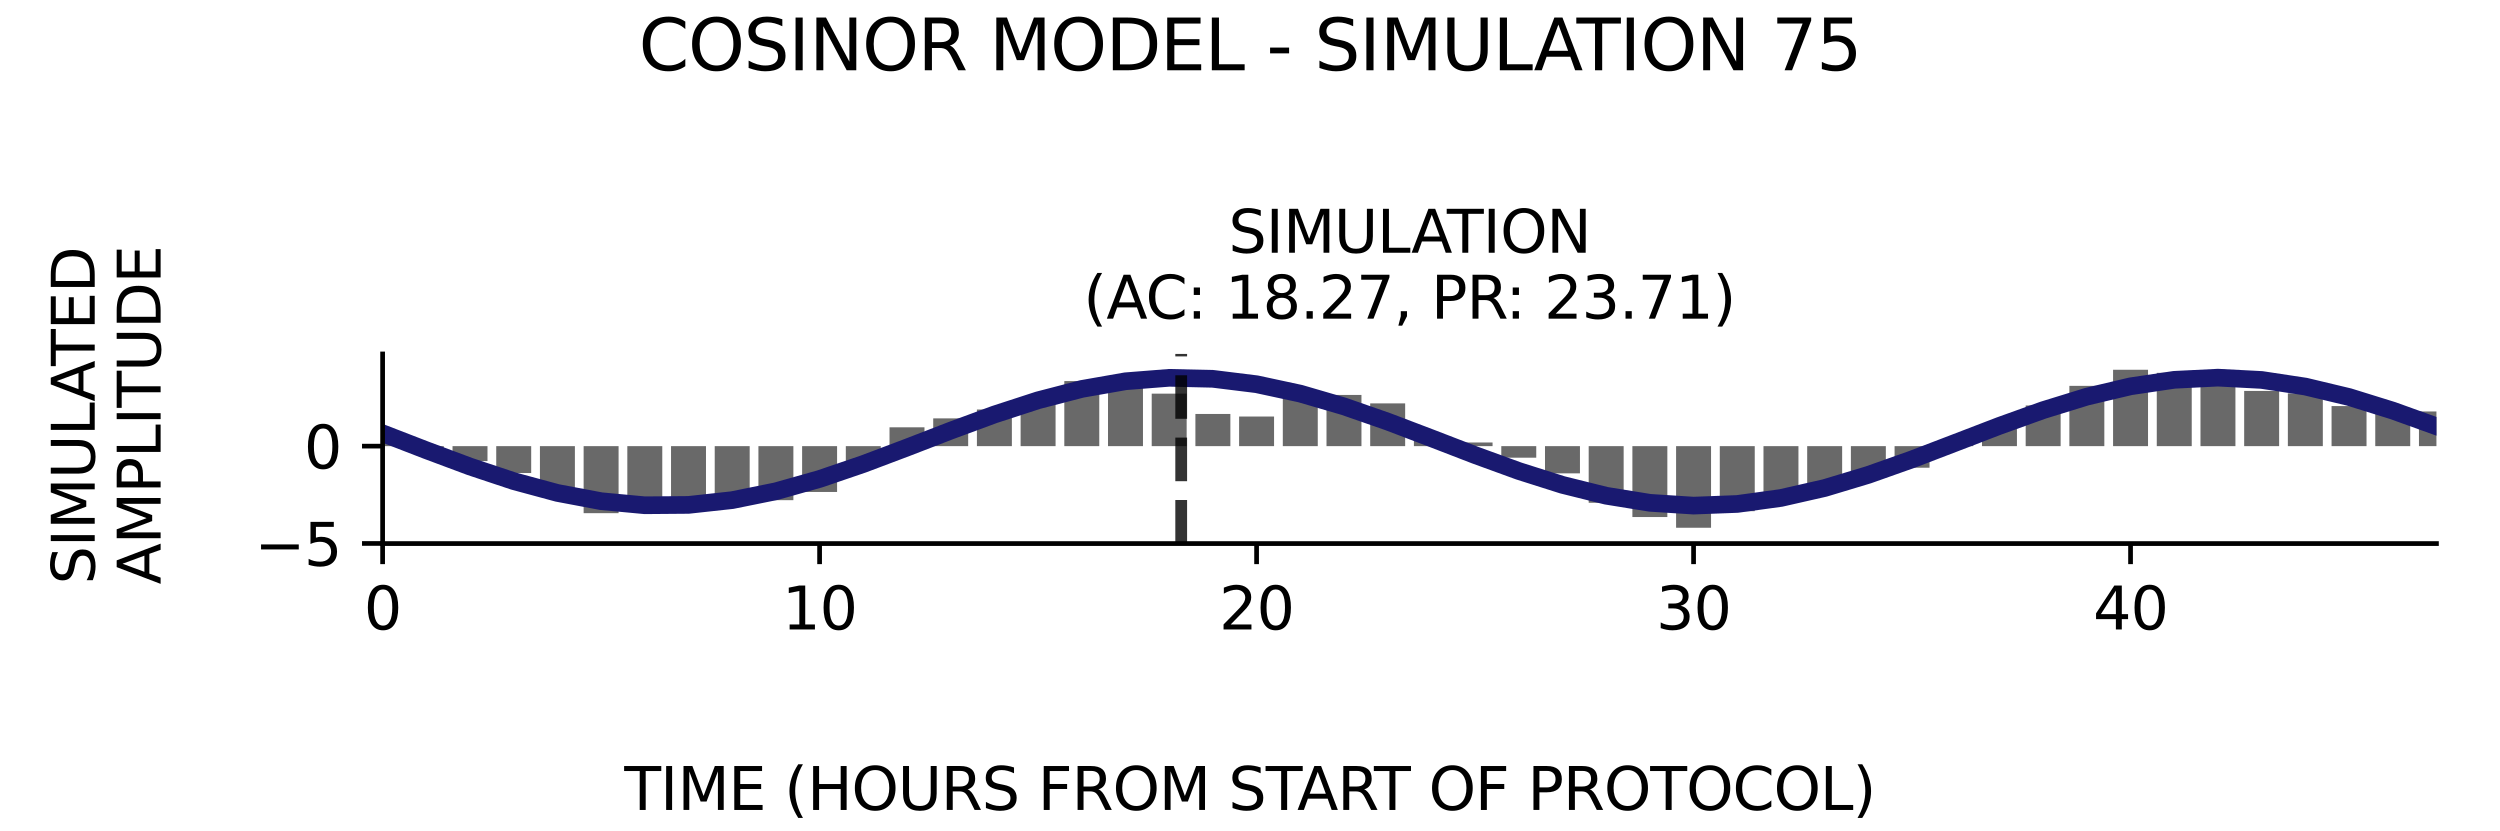 <?xml version="1.0" encoding="utf-8" standalone="no"?>
<!DOCTYPE svg PUBLIC "-//W3C//DTD SVG 1.1//EN"
  "http://www.w3.org/Graphics/SVG/1.1/DTD/svg11.dtd">
<svg xmlns:xlink="http://www.w3.org/1999/xlink" width="424.8pt" height="141.12pt" viewBox="0 0 424.8 141.12" xmlns="http://www.w3.org/2000/svg" version="1.1">
 <defs>
  <style type="text/css">*{stroke-linejoin: round; stroke-linecap: butt}</style>
 </defs>
 <g id="figure_1">
  <g id="patch_1">
   <path d="M 0 141.12 
L 424.8 141.12 
L 424.8 0 
L 0 0 
z
" style="fill: #ffffff"/>
  </g>
  <g id="axes_1">
   <g id="patch_2">
    <path d="M 65.014 92.36 
L 414 92.36 
L 414 60.144 
L 65.014 60.144 
z
" style="fill: #ffffff"/>
   </g>
   <g id="patch_3">
    <path d="M 62.044 75.808 
L 67.984 75.808 
L 67.984 74.471 
L 62.044 74.471 
z
" clip-path="url(#p2b002d6afb)" style="fill: #696969"/>
   </g>
   <g id="patch_4">
    <path d="M 69.469 75.808 
L 75.409 75.808 
L 75.409 76.122 
L 69.469 76.122 
z
" clip-path="url(#p2b002d6afb)" style="fill: #696969"/>
   </g>
   <g id="patch_5">
    <path d="M 76.894 75.808 
L 82.835 75.808 
L 82.835 78.349 
L 76.894 78.349 
z
" clip-path="url(#p2b002d6afb)" style="fill: #696969"/>
   </g>
   <g id="patch_6">
    <path d="M 84.32 75.808 
L 90.26 75.808 
L 90.26 80.378 
L 84.32 80.378 
z
" clip-path="url(#p2b002d6afb)" style="fill: #696969"/>
   </g>
   <g id="patch_7">
    <path d="M 91.745 75.808 
L 97.685 75.808 
L 97.685 83.636 
L 91.745 83.636 
z
" clip-path="url(#p2b002d6afb)" style="fill: #696969"/>
   </g>
   <g id="patch_8">
    <path d="M 99.17 75.808 
L 105.11 75.808 
L 105.11 87.198 
L 99.17 87.198 
z
" clip-path="url(#p2b002d6afb)" style="fill: #696969"/>
   </g>
   <g id="patch_9">
    <path d="M 106.595 75.808 
L 112.535 75.808 
L 112.535 86.671 
L 106.595 86.671 
z
" clip-path="url(#p2b002d6afb)" style="fill: #696969"/>
   </g>
   <g id="patch_10">
    <path d="M 114.021 75.808 
L 119.961 75.808 
L 119.961 84.887 
L 114.021 84.887 
z
" clip-path="url(#p2b002d6afb)" style="fill: #696969"/>
   </g>
   <g id="patch_11">
    <path d="M 121.446 75.808 
L 127.386 75.808 
L 127.386 84.141 
L 121.446 84.141 
z
" clip-path="url(#p2b002d6afb)" style="fill: #696969"/>
   </g>
   <g id="patch_12">
    <path d="M 128.871 75.808 
L 134.811 75.808 
L 134.811 84.989 
L 128.871 84.989 
z
" clip-path="url(#p2b002d6afb)" style="fill: #696969"/>
   </g>
   <g id="patch_13">
    <path d="M 136.296 75.808 
L 142.236 75.808 
L 142.236 83.594 
L 136.296 83.594 
z
" clip-path="url(#p2b002d6afb)" style="fill: #696969"/>
   </g>
   <g id="patch_14">
    <path d="M 143.721 75.808 
L 149.662 75.808 
L 149.662 79.052 
L 143.721 79.052 
z
" clip-path="url(#p2b002d6afb)" style="fill: #696969"/>
   </g>
   <g id="patch_15">
    <path d="M 151.147 75.808 
L 157.087 75.808 
L 157.087 72.608 
L 151.147 72.608 
z
" clip-path="url(#p2b002d6afb)" style="fill: #696969"/>
   </g>
   <g id="patch_16">
    <path d="M 158.572 75.808 
L 164.512 75.808 
L 164.512 71.091 
L 158.572 71.091 
z
" clip-path="url(#p2b002d6afb)" style="fill: #696969"/>
   </g>
   <g id="patch_17">
    <path d="M 165.997 75.808 
L 171.937 75.808 
L 171.937 69.586 
L 165.997 69.586 
z
" clip-path="url(#p2b002d6afb)" style="fill: #696969"/>
   </g>
   <g id="patch_18">
    <path d="M 173.422 75.808 
L 179.363 75.808 
L 179.363 68.106 
L 173.422 68.106 
z
" clip-path="url(#p2b002d6afb)" style="fill: #696969"/>
   </g>
   <g id="patch_19">
    <path d="M 180.848 75.808 
L 186.788 75.808 
L 186.788 64.753 
L 180.848 64.753 
z
" clip-path="url(#p2b002d6afb)" style="fill: #696969"/>
   </g>
   <g id="patch_20">
    <path d="M 188.273 75.808 
L 194.213 75.808 
L 194.213 64.318 
L 188.273 64.318 
z
" clip-path="url(#p2b002d6afb)" style="fill: #696969"/>
   </g>
   <g id="patch_21">
    <path d="M 195.698 75.808 
L 201.638 75.808 
L 201.638 66.889 
L 195.698 66.889 
z
" clip-path="url(#p2b002d6afb)" style="fill: #696969"/>
   </g>
   <g id="patch_22">
    <path d="M 203.123 75.808 
L 209.064 75.808 
L 209.064 70.34 
L 203.123 70.34 
z
" clip-path="url(#p2b002d6afb)" style="fill: #696969"/>
   </g>
   <g id="patch_23">
    <path d="M 210.549 75.808 
L 216.489 75.808 
L 216.489 70.777 
L 210.549 70.777 
z
" clip-path="url(#p2b002d6afb)" style="fill: #696969"/>
   </g>
   <g id="patch_24">
    <path d="M 217.974 75.808 
L 223.914 75.808 
L 223.914 66.28 
L 217.974 66.28 
z
" clip-path="url(#p2b002d6afb)" style="fill: #696969"/>
   </g>
   <g id="patch_25">
    <path d="M 225.399 75.808 
L 231.339 75.808 
L 231.339 67.108 
L 225.399 67.108 
z
" clip-path="url(#p2b002d6afb)" style="fill: #696969"/>
   </g>
   <g id="patch_26">
    <path d="M 232.824 75.808 
L 238.764 75.808 
L 238.764 68.544 
L 232.824 68.544 
z
" clip-path="url(#p2b002d6afb)" style="fill: #696969"/>
   </g>
   <g id="patch_27">
    <path d="M 240.25 75.808 
L 246.19 75.808 
L 246.19 74.759 
L 240.25 74.759 
z
" clip-path="url(#p2b002d6afb)" style="fill: #696969"/>
   </g>
   <g id="patch_28">
    <path d="M 247.675 75.808 
L 253.615 75.808 
L 253.615 75.187 
L 247.675 75.187 
z
" clip-path="url(#p2b002d6afb)" style="fill: #696969"/>
   </g>
   <g id="patch_29">
    <path d="M 255.1 75.808 
L 261.04 75.808 
L 261.04 77.77 
L 255.1 77.77 
z
" clip-path="url(#p2b002d6afb)" style="fill: #696969"/>
   </g>
   <g id="patch_30">
    <path d="M 262.525 75.808 
L 268.465 75.808 
L 268.465 80.433 
L 262.525 80.433 
z
" clip-path="url(#p2b002d6afb)" style="fill: #696969"/>
   </g>
   <g id="patch_31">
    <path d="M 269.95 75.808 
L 275.891 75.808 
L 275.891 85.432 
L 269.95 85.432 
z
" clip-path="url(#p2b002d6afb)" style="fill: #696969"/>
   </g>
   <g id="patch_32">
    <path d="M 277.376 75.808 
L 283.316 75.808 
L 283.316 87.856 
L 277.376 87.856 
z
" clip-path="url(#p2b002d6afb)" style="fill: #696969"/>
   </g>
   <g id="patch_33">
    <path d="M 284.801 75.808 
L 290.741 75.808 
L 290.741 89.675 
L 284.801 89.675 
z
" clip-path="url(#p2b002d6afb)" style="fill: #696969"/>
   </g>
   <g id="patch_34">
    <path d="M 292.226 75.808 
L 298.166 75.808 
L 298.166 86.859 
L 292.226 86.859 
z
" clip-path="url(#p2b002d6afb)" style="fill: #696969"/>
   </g>
   <g id="patch_35">
    <path d="M 299.651 75.808 
L 305.592 75.808 
L 305.592 83.64 
L 299.651 83.64 
z
" clip-path="url(#p2b002d6afb)" style="fill: #696969"/>
   </g>
   <g id="patch_36">
    <path d="M 307.077 75.808 
L 313.017 75.808 
L 313.017 82.504 
L 307.077 82.504 
z
" clip-path="url(#p2b002d6afb)" style="fill: #696969"/>
   </g>
   <g id="patch_37">
    <path d="M 314.502 75.808 
L 320.442 75.808 
L 320.442 80.087 
L 314.502 80.087 
z
" clip-path="url(#p2b002d6afb)" style="fill: #696969"/>
   </g>
   <g id="patch_38">
    <path d="M 321.927 75.808 
L 327.867 75.808 
L 327.867 79.474 
L 321.927 79.474 
z
" clip-path="url(#p2b002d6afb)" style="fill: #696969"/>
   </g>
   <g id="patch_39">
    <path d="M 329.352 75.808 
L 335.293 75.808 
L 335.293 75.037 
L 329.352 75.037 
z
" clip-path="url(#p2b002d6afb)" style="fill: #696969"/>
   </g>
   <g id="patch_40">
    <path d="M 336.778 75.808 
L 342.718 75.808 
L 342.718 72.457 
L 336.778 72.457 
z
" clip-path="url(#p2b002d6afb)" style="fill: #696969"/>
   </g>
   <g id="patch_41">
    <path d="M 344.203 75.808 
L 350.143 75.808 
L 350.143 68.902 
L 344.203 68.902 
z
" clip-path="url(#p2b002d6afb)" style="fill: #696969"/>
   </g>
   <g id="patch_42">
    <path d="M 351.628 75.808 
L 357.568 75.808 
L 357.568 65.566 
L 351.628 65.566 
z
" clip-path="url(#p2b002d6afb)" style="fill: #696969"/>
   </g>
   <g id="patch_43">
    <path d="M 359.053 75.808 
L 364.993 75.808 
L 364.993 62.829 
L 359.053 62.829 
z
" clip-path="url(#p2b002d6afb)" style="fill: #696969"/>
   </g>
   <g id="patch_44">
    <path d="M 366.479 75.808 
L 372.419 75.808 
L 372.419 63.353 
L 366.479 63.353 
z
" clip-path="url(#p2b002d6afb)" style="fill: #696969"/>
   </g>
   <g id="patch_45">
    <path d="M 373.904 75.808 
L 379.844 75.808 
L 379.844 63.63 
L 373.904 63.63 
z
" clip-path="url(#p2b002d6afb)" style="fill: #696969"/>
   </g>
   <g id="patch_46">
    <path d="M 381.329 75.808 
L 387.269 75.808 
L 387.269 66.427 
L 381.329 66.427 
z
" clip-path="url(#p2b002d6afb)" style="fill: #696969"/>
   </g>
   <g id="patch_47">
    <path d="M 388.754 75.808 
L 394.694 75.808 
L 394.694 66.843 
L 388.754 66.843 
z
" clip-path="url(#p2b002d6afb)" style="fill: #696969"/>
   </g>
   <g id="patch_48">
    <path d="M 396.179 75.808 
L 402.12 75.808 
L 402.12 69 
L 396.179 69 
z
" clip-path="url(#p2b002d6afb)" style="fill: #696969"/>
   </g>
   <g id="patch_49">
    <path d="M 403.605 75.808 
L 409.545 75.808 
L 409.545 69.551 
L 403.605 69.551 
z
" clip-path="url(#p2b002d6afb)" style="fill: #696969"/>
   </g>
   <g id="patch_50">
    <path d="M 411.03 75.808 
L 416.97 75.808 
L 416.97 69.921 
L 411.03 69.921 
z
" clip-path="url(#p2b002d6afb)" style="fill: #696969"/>
   </g>
   <g id="matplotlib.axis_1">
    <g id="xtick_1">
     <g id="line2d_1">
      <defs>
       <path id="m4fea54a7b3" d="M 0 0 
L 0 3.5 
" style="stroke: #000000; stroke-width: 0.8"/>
      </defs>
      <g>
       <use xlink:href="#m4fea54a7b3" x="65.014" y="92.36" style="stroke: #000000; stroke-width: 0.8"/>
      </g>
     </g>
     <g id="text_1">
      <!-- 0 -->
      <g transform="translate(61.833 106.958) scale(0.1 -0.1)">
       <defs>
        <path id="DejaVuSans-30" d="M 2034 4250 
Q 1547 4250 1301 3770 
Q 1056 3291 1056 2328 
Q 1056 1369 1301 889 
Q 1547 409 2034 409 
Q 2525 409 2770 889 
Q 3016 1369 3016 2328 
Q 3016 3291 2770 3770 
Q 2525 4250 2034 4250 
z
M 2034 4750 
Q 2819 4750 3233 4129 
Q 3647 3509 3647 2328 
Q 3647 1150 3233 529 
Q 2819 -91 2034 -91 
Q 1250 -91 836 529 
Q 422 1150 422 2328 
Q 422 3509 836 4129 
Q 1250 4750 2034 4750 
z
" transform="scale(0.016)"/>
       </defs>
       <use xlink:href="#DejaVuSans-30"/>
      </g>
     </g>
    </g>
    <g id="xtick_2">
     <g id="line2d_2">
      <g>
       <use xlink:href="#m4fea54a7b3" x="139.266" y="92.36" style="stroke: #000000; stroke-width: 0.8"/>
      </g>
     </g>
     <g id="text_2">
      <!-- 10 -->
      <g transform="translate(132.904 106.958) scale(0.1 -0.1)">
       <defs>
        <path id="DejaVuSans-31" d="M 794 531 
L 1825 531 
L 1825 4091 
L 703 3866 
L 703 4441 
L 1819 4666 
L 2450 4666 
L 2450 531 
L 3481 531 
L 3481 0 
L 794 0 
L 794 531 
z
" transform="scale(0.016)"/>
       </defs>
       <use xlink:href="#DejaVuSans-31"/>
       <use xlink:href="#DejaVuSans-30" x="63.623"/>
      </g>
     </g>
    </g>
    <g id="xtick_3">
     <g id="line2d_3">
      <g>
       <use xlink:href="#m4fea54a7b3" x="213.519" y="92.36" style="stroke: #000000; stroke-width: 0.8"/>
      </g>
     </g>
     <g id="text_3">
      <!-- 20 -->
      <g transform="translate(207.156 106.958) scale(0.1 -0.1)">
       <defs>
        <path id="DejaVuSans-32" d="M 1228 531 
L 3431 531 
L 3431 0 
L 469 0 
L 469 531 
Q 828 903 1448 1529 
Q 2069 2156 2228 2338 
Q 2531 2678 2651 2914 
Q 2772 3150 2772 3378 
Q 2772 3750 2511 3984 
Q 2250 4219 1831 4219 
Q 1534 4219 1204 4116 
Q 875 4013 500 3803 
L 500 4441 
Q 881 4594 1212 4672 
Q 1544 4750 1819 4750 
Q 2544 4750 2975 4387 
Q 3406 4025 3406 3419 
Q 3406 3131 3298 2873 
Q 3191 2616 2906 2266 
Q 2828 2175 2409 1742 
Q 1991 1309 1228 531 
z
" transform="scale(0.016)"/>
       </defs>
       <use xlink:href="#DejaVuSans-32"/>
       <use xlink:href="#DejaVuSans-30" x="63.623"/>
      </g>
     </g>
    </g>
    <g id="xtick_4">
     <g id="line2d_4">
      <g>
       <use xlink:href="#m4fea54a7b3" x="287.771" y="92.36" style="stroke: #000000; stroke-width: 0.8"/>
      </g>
     </g>
     <g id="text_4">
      <!-- 30 -->
      <g transform="translate(281.409 106.958) scale(0.1 -0.1)">
       <defs>
        <path id="DejaVuSans-33" d="M 2597 2516 
Q 3050 2419 3304 2112 
Q 3559 1806 3559 1356 
Q 3559 666 3084 287 
Q 2609 -91 1734 -91 
Q 1441 -91 1130 -33 
Q 819 25 488 141 
L 488 750 
Q 750 597 1062 519 
Q 1375 441 1716 441 
Q 2309 441 2620 675 
Q 2931 909 2931 1356 
Q 2931 1769 2642 2001 
Q 2353 2234 1838 2234 
L 1294 2234 
L 1294 2753 
L 1863 2753 
Q 2328 2753 2575 2939 
Q 2822 3125 2822 3475 
Q 2822 3834 2567 4026 
Q 2313 4219 1838 4219 
Q 1578 4219 1281 4162 
Q 984 4106 628 3988 
L 628 4550 
Q 988 4650 1302 4700 
Q 1616 4750 1894 4750 
Q 2613 4750 3031 4423 
Q 3450 4097 3450 3541 
Q 3450 3153 3228 2886 
Q 3006 2619 2597 2516 
z
" transform="scale(0.016)"/>
       </defs>
       <use xlink:href="#DejaVuSans-33"/>
       <use xlink:href="#DejaVuSans-30" x="63.623"/>
      </g>
     </g>
    </g>
    <g id="xtick_5">
     <g id="line2d_5">
      <g>
       <use xlink:href="#m4fea54a7b3" x="362.023" y="92.36" style="stroke: #000000; stroke-width: 0.8"/>
      </g>
     </g>
     <g id="text_5">
      <!-- 40 -->
      <g transform="translate(355.661 106.958) scale(0.1 -0.1)">
       <defs>
        <path id="DejaVuSans-34" d="M 2419 4116 
L 825 1625 
L 2419 1625 
L 2419 4116 
z
M 2253 4666 
L 3047 4666 
L 3047 1625 
L 3713 1625 
L 3713 1100 
L 3047 1100 
L 3047 0 
L 2419 0 
L 2419 1100 
L 313 1100 
L 313 1709 
L 2253 4666 
z
" transform="scale(0.016)"/>
       </defs>
       <use xlink:href="#DejaVuSans-34"/>
       <use xlink:href="#DejaVuSans-30" x="63.623"/>
      </g>
     </g>
    </g>
   </g>
   <g id="matplotlib.axis_2">
    <g id="ytick_1">
     <g id="line2d_6">
      <defs>
       <path id="me4fe45f4aa" d="M 0 0 
L -3.5 0 
" style="stroke: #000000; stroke-width: 0.8"/>
      </defs>
      <g>
       <use xlink:href="#me4fe45f4aa" x="65.014" y="92.346" style="stroke: #000000; stroke-width: 0.8"/>
      </g>
     </g>
     <g id="text_6">
      <!-- −5 -->
      <g transform="translate(43.272 96.145) scale(0.1 -0.1)">
       <defs>
        <path id="DejaVuSans-2212" d="M 678 2272 
L 4684 2272 
L 4684 1741 
L 678 1741 
L 678 2272 
z
" transform="scale(0.016)"/>
        <path id="DejaVuSans-35" d="M 691 4666 
L 3169 4666 
L 3169 4134 
L 1269 4134 
L 1269 2991 
Q 1406 3038 1543 3061 
Q 1681 3084 1819 3084 
Q 2600 3084 3056 2656 
Q 3513 2228 3513 1497 
Q 3513 744 3044 326 
Q 2575 -91 1722 -91 
Q 1428 -91 1123 -41 
Q 819 9 494 109 
L 494 744 
Q 775 591 1075 516 
Q 1375 441 1709 441 
Q 2250 441 2565 725 
Q 2881 1009 2881 1497 
Q 2881 1984 2565 2268 
Q 2250 2553 1709 2553 
Q 1456 2553 1204 2497 
Q 953 2441 691 2322 
L 691 4666 
z
" transform="scale(0.016)"/>
       </defs>
       <use xlink:href="#DejaVuSans-2212"/>
       <use xlink:href="#DejaVuSans-35" x="83.789"/>
      </g>
     </g>
    </g>
    <g id="ytick_2">
     <g id="line2d_7">
      <g>
       <use xlink:href="#me4fe45f4aa" x="65.014" y="75.808" style="stroke: #000000; stroke-width: 0.8"/>
      </g>
     </g>
     <g id="text_7">
      <!-- 0 -->
      <g transform="translate(51.651 79.607) scale(0.1 -0.1)">
       <use xlink:href="#DejaVuSans-30"/>
      </g>
     </g>
    </g>
   </g>
   <g id="line2d_8">
    <path d="M 65.014 73.631 
L 72.439 76.504 
L 79.864 79.276 
L 87.29 81.753 
L 94.715 83.761 
L 102.14 85.161 
L 109.565 85.855 
L 116.991 85.794 
L 124.416 84.982 
L 131.841 83.477 
L 139.266 81.384 
L 146.692 78.848 
L 154.117 76.046 
L 161.542 73.175 
L 168.967 70.434 
L 176.393 68.015 
L 183.818 66.088 
L 191.243 64.785 
L 198.668 64.199 
L 206.093 64.37 
L 213.519 65.287 
L 220.944 66.885 
L 228.369 69.053 
L 235.794 71.639 
L 243.22 74.463 
L 250.645 77.328 
L 258.07 80.033 
L 265.495 82.39 
L 272.921 84.235 
L 280.346 85.438 
L 287.771 85.915 
L 295.196 85.634 
L 302.621 84.614 
L 310.047 82.925 
L 317.472 80.686 
L 324.897 78.054 
L 332.322 75.212 
L 339.748 72.358 
L 347.173 69.691 
L 354.598 67.399 
L 362.023 65.641 
L 369.449 64.539 
L 376.874 64.17 
L 384.299 64.561 
L 391.724 65.684 
L 399.15 67.461 
L 406.575 69.767 
L 414 72.442 
" clip-path="url(#p2b002d6afb)" style="fill: none; stroke: #191970; stroke-width: 3; stroke-linecap: square"/>
   </g>
   <g id="line2d_9">
    <path d="M 200.71 92.36 
L 200.71 60.144 
" clip-path="url(#p2b002d6afb)" style="fill: none; stroke-dasharray: 7.4,3.2; stroke-dashoffset: 0; stroke: #000000; stroke-opacity: 0.8; stroke-width: 2"/>
   </g>
   <g id="patch_51">
    <path d="M 65.014 92.36 
L 65.014 60.144 
" style="fill: none; stroke: #000000; stroke-width: 0.8; stroke-linejoin: miter; stroke-linecap: square"/>
   </g>
   <g id="patch_52">
    <path d="M 65.014 92.36 
L 414 92.36 
" style="fill: none; stroke: #000000; stroke-width: 0.8; stroke-linejoin: miter; stroke-linecap: square"/>
   </g>
   <g id="text_8">
    <!-- SIMULATION -->
    <g transform="translate(208.748 42.946) scale(0.1 -0.1)">
     <defs>
      <path id="DejaVuSans-53" d="M 3425 4513 
L 3425 3897 
Q 3066 4069 2747 4153 
Q 2428 4238 2131 4238 
Q 1616 4238 1336 4038 
Q 1056 3838 1056 3469 
Q 1056 3159 1242 3001 
Q 1428 2844 1947 2747 
L 2328 2669 
Q 3034 2534 3370 2195 
Q 3706 1856 3706 1288 
Q 3706 609 3251 259 
Q 2797 -91 1919 -91 
Q 1588 -91 1214 -16 
Q 841 59 441 206 
L 441 856 
Q 825 641 1194 531 
Q 1563 422 1919 422 
Q 2459 422 2753 634 
Q 3047 847 3047 1241 
Q 3047 1584 2836 1778 
Q 2625 1972 2144 2069 
L 1759 2144 
Q 1053 2284 737 2584 
Q 422 2884 422 3419 
Q 422 4038 858 4394 
Q 1294 4750 2059 4750 
Q 2388 4750 2728 4690 
Q 3069 4631 3425 4513 
z
" transform="scale(0.016)"/>
      <path id="DejaVuSans-49" d="M 628 4666 
L 1259 4666 
L 1259 0 
L 628 0 
L 628 4666 
z
" transform="scale(0.016)"/>
      <path id="DejaVuSans-4d" d="M 628 4666 
L 1569 4666 
L 2759 1491 
L 3956 4666 
L 4897 4666 
L 4897 0 
L 4281 0 
L 4281 4097 
L 3078 897 
L 2444 897 
L 1241 4097 
L 1241 0 
L 628 0 
L 628 4666 
z
" transform="scale(0.016)"/>
      <path id="DejaVuSans-55" d="M 556 4666 
L 1191 4666 
L 1191 1831 
Q 1191 1081 1462 751 
Q 1734 422 2344 422 
Q 2950 422 3222 751 
Q 3494 1081 3494 1831 
L 3494 4666 
L 4128 4666 
L 4128 1753 
Q 4128 841 3676 375 
Q 3225 -91 2344 -91 
Q 1459 -91 1007 375 
Q 556 841 556 1753 
L 556 4666 
z
" transform="scale(0.016)"/>
      <path id="DejaVuSans-4c" d="M 628 4666 
L 1259 4666 
L 1259 531 
L 3531 531 
L 3531 0 
L 628 0 
L 628 4666 
z
" transform="scale(0.016)"/>
      <path id="DejaVuSans-41" d="M 2188 4044 
L 1331 1722 
L 3047 1722 
L 2188 4044 
z
M 1831 4666 
L 2547 4666 
L 4325 0 
L 3669 0 
L 3244 1197 
L 1141 1197 
L 716 0 
L 50 0 
L 1831 4666 
z
" transform="scale(0.016)"/>
      <path id="DejaVuSans-54" d="M -19 4666 
L 3928 4666 
L 3928 4134 
L 2272 4134 
L 2272 0 
L 1638 0 
L 1638 4134 
L -19 4134 
L -19 4666 
z
" transform="scale(0.016)"/>
      <path id="DejaVuSans-4f" d="M 2522 4238 
Q 1834 4238 1429 3725 
Q 1025 3213 1025 2328 
Q 1025 1447 1429 934 
Q 1834 422 2522 422 
Q 3209 422 3611 934 
Q 4013 1447 4013 2328 
Q 4013 3213 3611 3725 
Q 3209 4238 2522 4238 
z
M 2522 4750 
Q 3503 4750 4090 4092 
Q 4678 3434 4678 2328 
Q 4678 1225 4090 567 
Q 3503 -91 2522 -91 
Q 1538 -91 948 565 
Q 359 1222 359 2328 
Q 359 3434 948 4092 
Q 1538 4750 2522 4750 
z
" transform="scale(0.016)"/>
      <path id="DejaVuSans-4e" d="M 628 4666 
L 1478 4666 
L 3547 763 
L 3547 4666 
L 4159 4666 
L 4159 0 
L 3309 0 
L 1241 3903 
L 1241 0 
L 628 0 
L 628 4666 
z
" transform="scale(0.016)"/>
     </defs>
     <use xlink:href="#DejaVuSans-53"/>
     <use xlink:href="#DejaVuSans-49" x="63.477"/>
     <use xlink:href="#DejaVuSans-4d" x="92.969"/>
     <use xlink:href="#DejaVuSans-55" x="179.248"/>
     <use xlink:href="#DejaVuSans-4c" x="252.441"/>
     <use xlink:href="#DejaVuSans-41" x="310.404"/>
     <use xlink:href="#DejaVuSans-54" x="371.062"/>
     <use xlink:href="#DejaVuSans-49" x="432.146"/>
     <use xlink:href="#DejaVuSans-4f" x="461.639"/>
     <use xlink:href="#DejaVuSans-4e" x="540.35"/>
    </g>
    <!-- (AC: 18.27, PR: 23.71) -->
    <g transform="translate(184.095 54.144) scale(0.1 -0.1)">
     <defs>
      <path id="DejaVuSans-28" d="M 1984 4856 
Q 1566 4138 1362 3434 
Q 1159 2731 1159 2009 
Q 1159 1288 1364 580 
Q 1569 -128 1984 -844 
L 1484 -844 
Q 1016 -109 783 600 
Q 550 1309 550 2009 
Q 550 2706 781 3412 
Q 1013 4119 1484 4856 
L 1984 4856 
z
" transform="scale(0.016)"/>
      <path id="DejaVuSans-43" d="M 4122 4306 
L 4122 3641 
Q 3803 3938 3442 4084 
Q 3081 4231 2675 4231 
Q 1875 4231 1450 3742 
Q 1025 3253 1025 2328 
Q 1025 1406 1450 917 
Q 1875 428 2675 428 
Q 3081 428 3442 575 
Q 3803 722 4122 1019 
L 4122 359 
Q 3791 134 3420 21 
Q 3050 -91 2638 -91 
Q 1578 -91 968 557 
Q 359 1206 359 2328 
Q 359 3453 968 4101 
Q 1578 4750 2638 4750 
Q 3056 4750 3426 4639 
Q 3797 4528 4122 4306 
z
" transform="scale(0.016)"/>
      <path id="DejaVuSans-3a" d="M 750 794 
L 1409 794 
L 1409 0 
L 750 0 
L 750 794 
z
M 750 3309 
L 1409 3309 
L 1409 2516 
L 750 2516 
L 750 3309 
z
" transform="scale(0.016)"/>
      <path id="DejaVuSans-20" transform="scale(0.016)"/>
      <path id="DejaVuSans-38" d="M 2034 2216 
Q 1584 2216 1326 1975 
Q 1069 1734 1069 1313 
Q 1069 891 1326 650 
Q 1584 409 2034 409 
Q 2484 409 2743 651 
Q 3003 894 3003 1313 
Q 3003 1734 2745 1975 
Q 2488 2216 2034 2216 
z
M 1403 2484 
Q 997 2584 770 2862 
Q 544 3141 544 3541 
Q 544 4100 942 4425 
Q 1341 4750 2034 4750 
Q 2731 4750 3128 4425 
Q 3525 4100 3525 3541 
Q 3525 3141 3298 2862 
Q 3072 2584 2669 2484 
Q 3125 2378 3379 2068 
Q 3634 1759 3634 1313 
Q 3634 634 3220 271 
Q 2806 -91 2034 -91 
Q 1263 -91 848 271 
Q 434 634 434 1313 
Q 434 1759 690 2068 
Q 947 2378 1403 2484 
z
M 1172 3481 
Q 1172 3119 1398 2916 
Q 1625 2713 2034 2713 
Q 2441 2713 2670 2916 
Q 2900 3119 2900 3481 
Q 2900 3844 2670 4047 
Q 2441 4250 2034 4250 
Q 1625 4250 1398 4047 
Q 1172 3844 1172 3481 
z
" transform="scale(0.016)"/>
      <path id="DejaVuSans-2e" d="M 684 794 
L 1344 794 
L 1344 0 
L 684 0 
L 684 794 
z
" transform="scale(0.016)"/>
      <path id="DejaVuSans-37" d="M 525 4666 
L 3525 4666 
L 3525 4397 
L 1831 0 
L 1172 0 
L 2766 4134 
L 525 4134 
L 525 4666 
z
" transform="scale(0.016)"/>
      <path id="DejaVuSans-2c" d="M 750 794 
L 1409 794 
L 1409 256 
L 897 -744 
L 494 -744 
L 750 256 
L 750 794 
z
" transform="scale(0.016)"/>
      <path id="DejaVuSans-50" d="M 1259 4147 
L 1259 2394 
L 2053 2394 
Q 2494 2394 2734 2622 
Q 2975 2850 2975 3272 
Q 2975 3691 2734 3919 
Q 2494 4147 2053 4147 
L 1259 4147 
z
M 628 4666 
L 2053 4666 
Q 2838 4666 3239 4311 
Q 3641 3956 3641 3272 
Q 3641 2581 3239 2228 
Q 2838 1875 2053 1875 
L 1259 1875 
L 1259 0 
L 628 0 
L 628 4666 
z
" transform="scale(0.016)"/>
      <path id="DejaVuSans-52" d="M 2841 2188 
Q 3044 2119 3236 1894 
Q 3428 1669 3622 1275 
L 4263 0 
L 3584 0 
L 2988 1197 
Q 2756 1666 2539 1819 
Q 2322 1972 1947 1972 
L 1259 1972 
L 1259 0 
L 628 0 
L 628 4666 
L 2053 4666 
Q 2853 4666 3247 4331 
Q 3641 3997 3641 3322 
Q 3641 2881 3436 2590 
Q 3231 2300 2841 2188 
z
M 1259 4147 
L 1259 2491 
L 2053 2491 
Q 2509 2491 2742 2702 
Q 2975 2913 2975 3322 
Q 2975 3731 2742 3939 
Q 2509 4147 2053 4147 
L 1259 4147 
z
" transform="scale(0.016)"/>
      <path id="DejaVuSans-29" d="M 513 4856 
L 1013 4856 
Q 1481 4119 1714 3412 
Q 1947 2706 1947 2009 
Q 1947 1309 1714 600 
Q 1481 -109 1013 -844 
L 513 -844 
Q 928 -128 1133 580 
Q 1338 1288 1338 2009 
Q 1338 2731 1133 3434 
Q 928 4138 513 4856 
z
" transform="scale(0.016)"/>
     </defs>
     <use xlink:href="#DejaVuSans-28"/>
     <use xlink:href="#DejaVuSans-41" x="39.014"/>
     <use xlink:href="#DejaVuSans-43" x="105.672"/>
     <use xlink:href="#DejaVuSans-3a" x="175.496"/>
     <use xlink:href="#DejaVuSans-20" x="209.188"/>
     <use xlink:href="#DejaVuSans-31" x="240.975"/>
     <use xlink:href="#DejaVuSans-38" x="304.598"/>
     <use xlink:href="#DejaVuSans-2e" x="368.221"/>
     <use xlink:href="#DejaVuSans-32" x="400.008"/>
     <use xlink:href="#DejaVuSans-37" x="463.631"/>
     <use xlink:href="#DejaVuSans-2c" x="527.254"/>
     <use xlink:href="#DejaVuSans-20" x="559.041"/>
     <use xlink:href="#DejaVuSans-50" x="590.828"/>
     <use xlink:href="#DejaVuSans-52" x="651.131"/>
     <use xlink:href="#DejaVuSans-3a" x="717.488"/>
     <use xlink:href="#DejaVuSans-20" x="751.18"/>
     <use xlink:href="#DejaVuSans-32" x="782.967"/>
     <use xlink:href="#DejaVuSans-33" x="846.59"/>
     <use xlink:href="#DejaVuSans-2e" x="910.213"/>
     <use xlink:href="#DejaVuSans-37" x="942"/>
     <use xlink:href="#DejaVuSans-31" x="1005.623"/>
     <use xlink:href="#DejaVuSans-29" x="1069.246"/>
    </g>
   </g>
  </g>
  <g id="text_9">
   <!-- COSINOR MODEL - SIMULATION 75 -->
   <g transform="translate(108.534 11.941) scale(0.12 -0.12)">
    <defs>
     <path id="DejaVuSans-44" d="M 1259 4147 
L 1259 519 
L 2022 519 
Q 2988 519 3436 956 
Q 3884 1394 3884 2338 
Q 3884 3275 3436 3711 
Q 2988 4147 2022 4147 
L 1259 4147 
z
M 628 4666 
L 1925 4666 
Q 3281 4666 3915 4102 
Q 4550 3538 4550 2338 
Q 4550 1131 3912 565 
Q 3275 0 1925 0 
L 628 0 
L 628 4666 
z
" transform="scale(0.016)"/>
     <path id="DejaVuSans-45" d="M 628 4666 
L 3578 4666 
L 3578 4134 
L 1259 4134 
L 1259 2753 
L 3481 2753 
L 3481 2222 
L 1259 2222 
L 1259 531 
L 3634 531 
L 3634 0 
L 628 0 
L 628 4666 
z
" transform="scale(0.016)"/>
     <path id="DejaVuSans-2d" d="M 313 2009 
L 1997 2009 
L 1997 1497 
L 313 1497 
L 313 2009 
z
" transform="scale(0.016)"/>
    </defs>
    <use xlink:href="#DejaVuSans-43"/>
    <use xlink:href="#DejaVuSans-4f" x="69.824"/>
    <use xlink:href="#DejaVuSans-53" x="148.535"/>
    <use xlink:href="#DejaVuSans-49" x="212.012"/>
    <use xlink:href="#DejaVuSans-4e" x="241.504"/>
    <use xlink:href="#DejaVuSans-4f" x="316.309"/>
    <use xlink:href="#DejaVuSans-52" x="395.02"/>
    <use xlink:href="#DejaVuSans-20" x="464.502"/>
    <use xlink:href="#DejaVuSans-4d" x="496.289"/>
    <use xlink:href="#DejaVuSans-4f" x="582.568"/>
    <use xlink:href="#DejaVuSans-44" x="661.279"/>
    <use xlink:href="#DejaVuSans-45" x="738.281"/>
    <use xlink:href="#DejaVuSans-4c" x="801.465"/>
    <use xlink:href="#DejaVuSans-20" x="857.178"/>
    <use xlink:href="#DejaVuSans-2d" x="888.965"/>
    <use xlink:href="#DejaVuSans-20" x="925.049"/>
    <use xlink:href="#DejaVuSans-53" x="956.836"/>
    <use xlink:href="#DejaVuSans-49" x="1020.312"/>
    <use xlink:href="#DejaVuSans-4d" x="1049.805"/>
    <use xlink:href="#DejaVuSans-55" x="1136.084"/>
    <use xlink:href="#DejaVuSans-4c" x="1209.277"/>
    <use xlink:href="#DejaVuSans-41" x="1267.24"/>
    <use xlink:href="#DejaVuSans-54" x="1327.898"/>
    <use xlink:href="#DejaVuSans-49" x="1388.982"/>
    <use xlink:href="#DejaVuSans-4f" x="1418.475"/>
    <use xlink:href="#DejaVuSans-4e" x="1497.186"/>
    <use xlink:href="#DejaVuSans-20" x="1571.99"/>
    <use xlink:href="#DejaVuSans-37" x="1603.777"/>
    <use xlink:href="#DejaVuSans-35" x="1667.4"/>
   </g>
  </g>
  <g id="text_10">
   <!-- TIME (HOURS FROM START OF PROTOCOL) -->
   <g transform="translate(106.08 137.629) scale(0.1 -0.1)">
    <defs>
     <path id="DejaVuSans-48" d="M 628 4666 
L 1259 4666 
L 1259 2753 
L 3553 2753 
L 3553 4666 
L 4184 4666 
L 4184 0 
L 3553 0 
L 3553 2222 
L 1259 2222 
L 1259 0 
L 628 0 
L 628 4666 
z
" transform="scale(0.016)"/>
     <path id="DejaVuSans-46" d="M 628 4666 
L 3309 4666 
L 3309 4134 
L 1259 4134 
L 1259 2759 
L 3109 2759 
L 3109 2228 
L 1259 2228 
L 1259 0 
L 628 0 
L 628 4666 
z
" transform="scale(0.016)"/>
    </defs>
    <use xlink:href="#DejaVuSans-54"/>
    <use xlink:href="#DejaVuSans-49" x="61.084"/>
    <use xlink:href="#DejaVuSans-4d" x="90.576"/>
    <use xlink:href="#DejaVuSans-45" x="176.855"/>
    <use xlink:href="#DejaVuSans-20" x="240.039"/>
    <use xlink:href="#DejaVuSans-28" x="271.826"/>
    <use xlink:href="#DejaVuSans-48" x="310.84"/>
    <use xlink:href="#DejaVuSans-4f" x="386.035"/>
    <use xlink:href="#DejaVuSans-55" x="464.746"/>
    <use xlink:href="#DejaVuSans-52" x="537.939"/>
    <use xlink:href="#DejaVuSans-53" x="607.422"/>
    <use xlink:href="#DejaVuSans-20" x="670.898"/>
    <use xlink:href="#DejaVuSans-46" x="702.686"/>
    <use xlink:href="#DejaVuSans-52" x="760.205"/>
    <use xlink:href="#DejaVuSans-4f" x="829.688"/>
    <use xlink:href="#DejaVuSans-4d" x="908.398"/>
    <use xlink:href="#DejaVuSans-20" x="994.678"/>
    <use xlink:href="#DejaVuSans-53" x="1026.465"/>
    <use xlink:href="#DejaVuSans-54" x="1089.941"/>
    <use xlink:href="#DejaVuSans-41" x="1143.275"/>
    <use xlink:href="#DejaVuSans-52" x="1211.684"/>
    <use xlink:href="#DejaVuSans-54" x="1273.916"/>
    <use xlink:href="#DejaVuSans-20" x="1335"/>
    <use xlink:href="#DejaVuSans-4f" x="1366.787"/>
    <use xlink:href="#DejaVuSans-46" x="1445.498"/>
    <use xlink:href="#DejaVuSans-20" x="1503.018"/>
    <use xlink:href="#DejaVuSans-50" x="1534.805"/>
    <use xlink:href="#DejaVuSans-52" x="1595.107"/>
    <use xlink:href="#DejaVuSans-4f" x="1664.59"/>
    <use xlink:href="#DejaVuSans-54" x="1743.301"/>
    <use xlink:href="#DejaVuSans-4f" x="1804.385"/>
    <use xlink:href="#DejaVuSans-43" x="1883.096"/>
    <use xlink:href="#DejaVuSans-4f" x="1952.92"/>
    <use xlink:href="#DejaVuSans-4c" x="2031.631"/>
    <use xlink:href="#DejaVuSans-29" x="2087.344"/>
   </g>
  </g>
  <g id="text_11">
   <!-- SIMULATED -->
   <g transform="translate(16.094 99.293) rotate(-90) scale(0.1 -0.1)">
    <use xlink:href="#DejaVuSans-53"/>
    <use xlink:href="#DejaVuSans-49" x="63.477"/>
    <use xlink:href="#DejaVuSans-4d" x="92.969"/>
    <use xlink:href="#DejaVuSans-55" x="179.248"/>
    <use xlink:href="#DejaVuSans-4c" x="252.441"/>
    <use xlink:href="#DejaVuSans-41" x="310.404"/>
    <use xlink:href="#DejaVuSans-54" x="371.062"/>
    <use xlink:href="#DejaVuSans-45" x="432.146"/>
    <use xlink:href="#DejaVuSans-44" x="495.33"/>
   </g>
   <!-- AMPLITUDE -->
   <g transform="translate(27.292 99.293) rotate(-90) scale(0.1 -0.1)">
    <use xlink:href="#DejaVuSans-41"/>
    <use xlink:href="#DejaVuSans-4d" x="68.408"/>
    <use xlink:href="#DejaVuSans-50" x="154.688"/>
    <use xlink:href="#DejaVuSans-4c" x="214.99"/>
    <use xlink:href="#DejaVuSans-49" x="270.703"/>
    <use xlink:href="#DejaVuSans-54" x="300.195"/>
    <use xlink:href="#DejaVuSans-55" x="361.279"/>
    <use xlink:href="#DejaVuSans-44" x="434.473"/>
    <use xlink:href="#DejaVuSans-45" x="511.475"/>
   </g>
  </g>
 </g>
 <defs>
  <clipPath id="p2b002d6afb">
   <rect x="65.014" y="60.144" width="348.986" height="32.216"/>
  </clipPath>
 </defs>
</svg>
